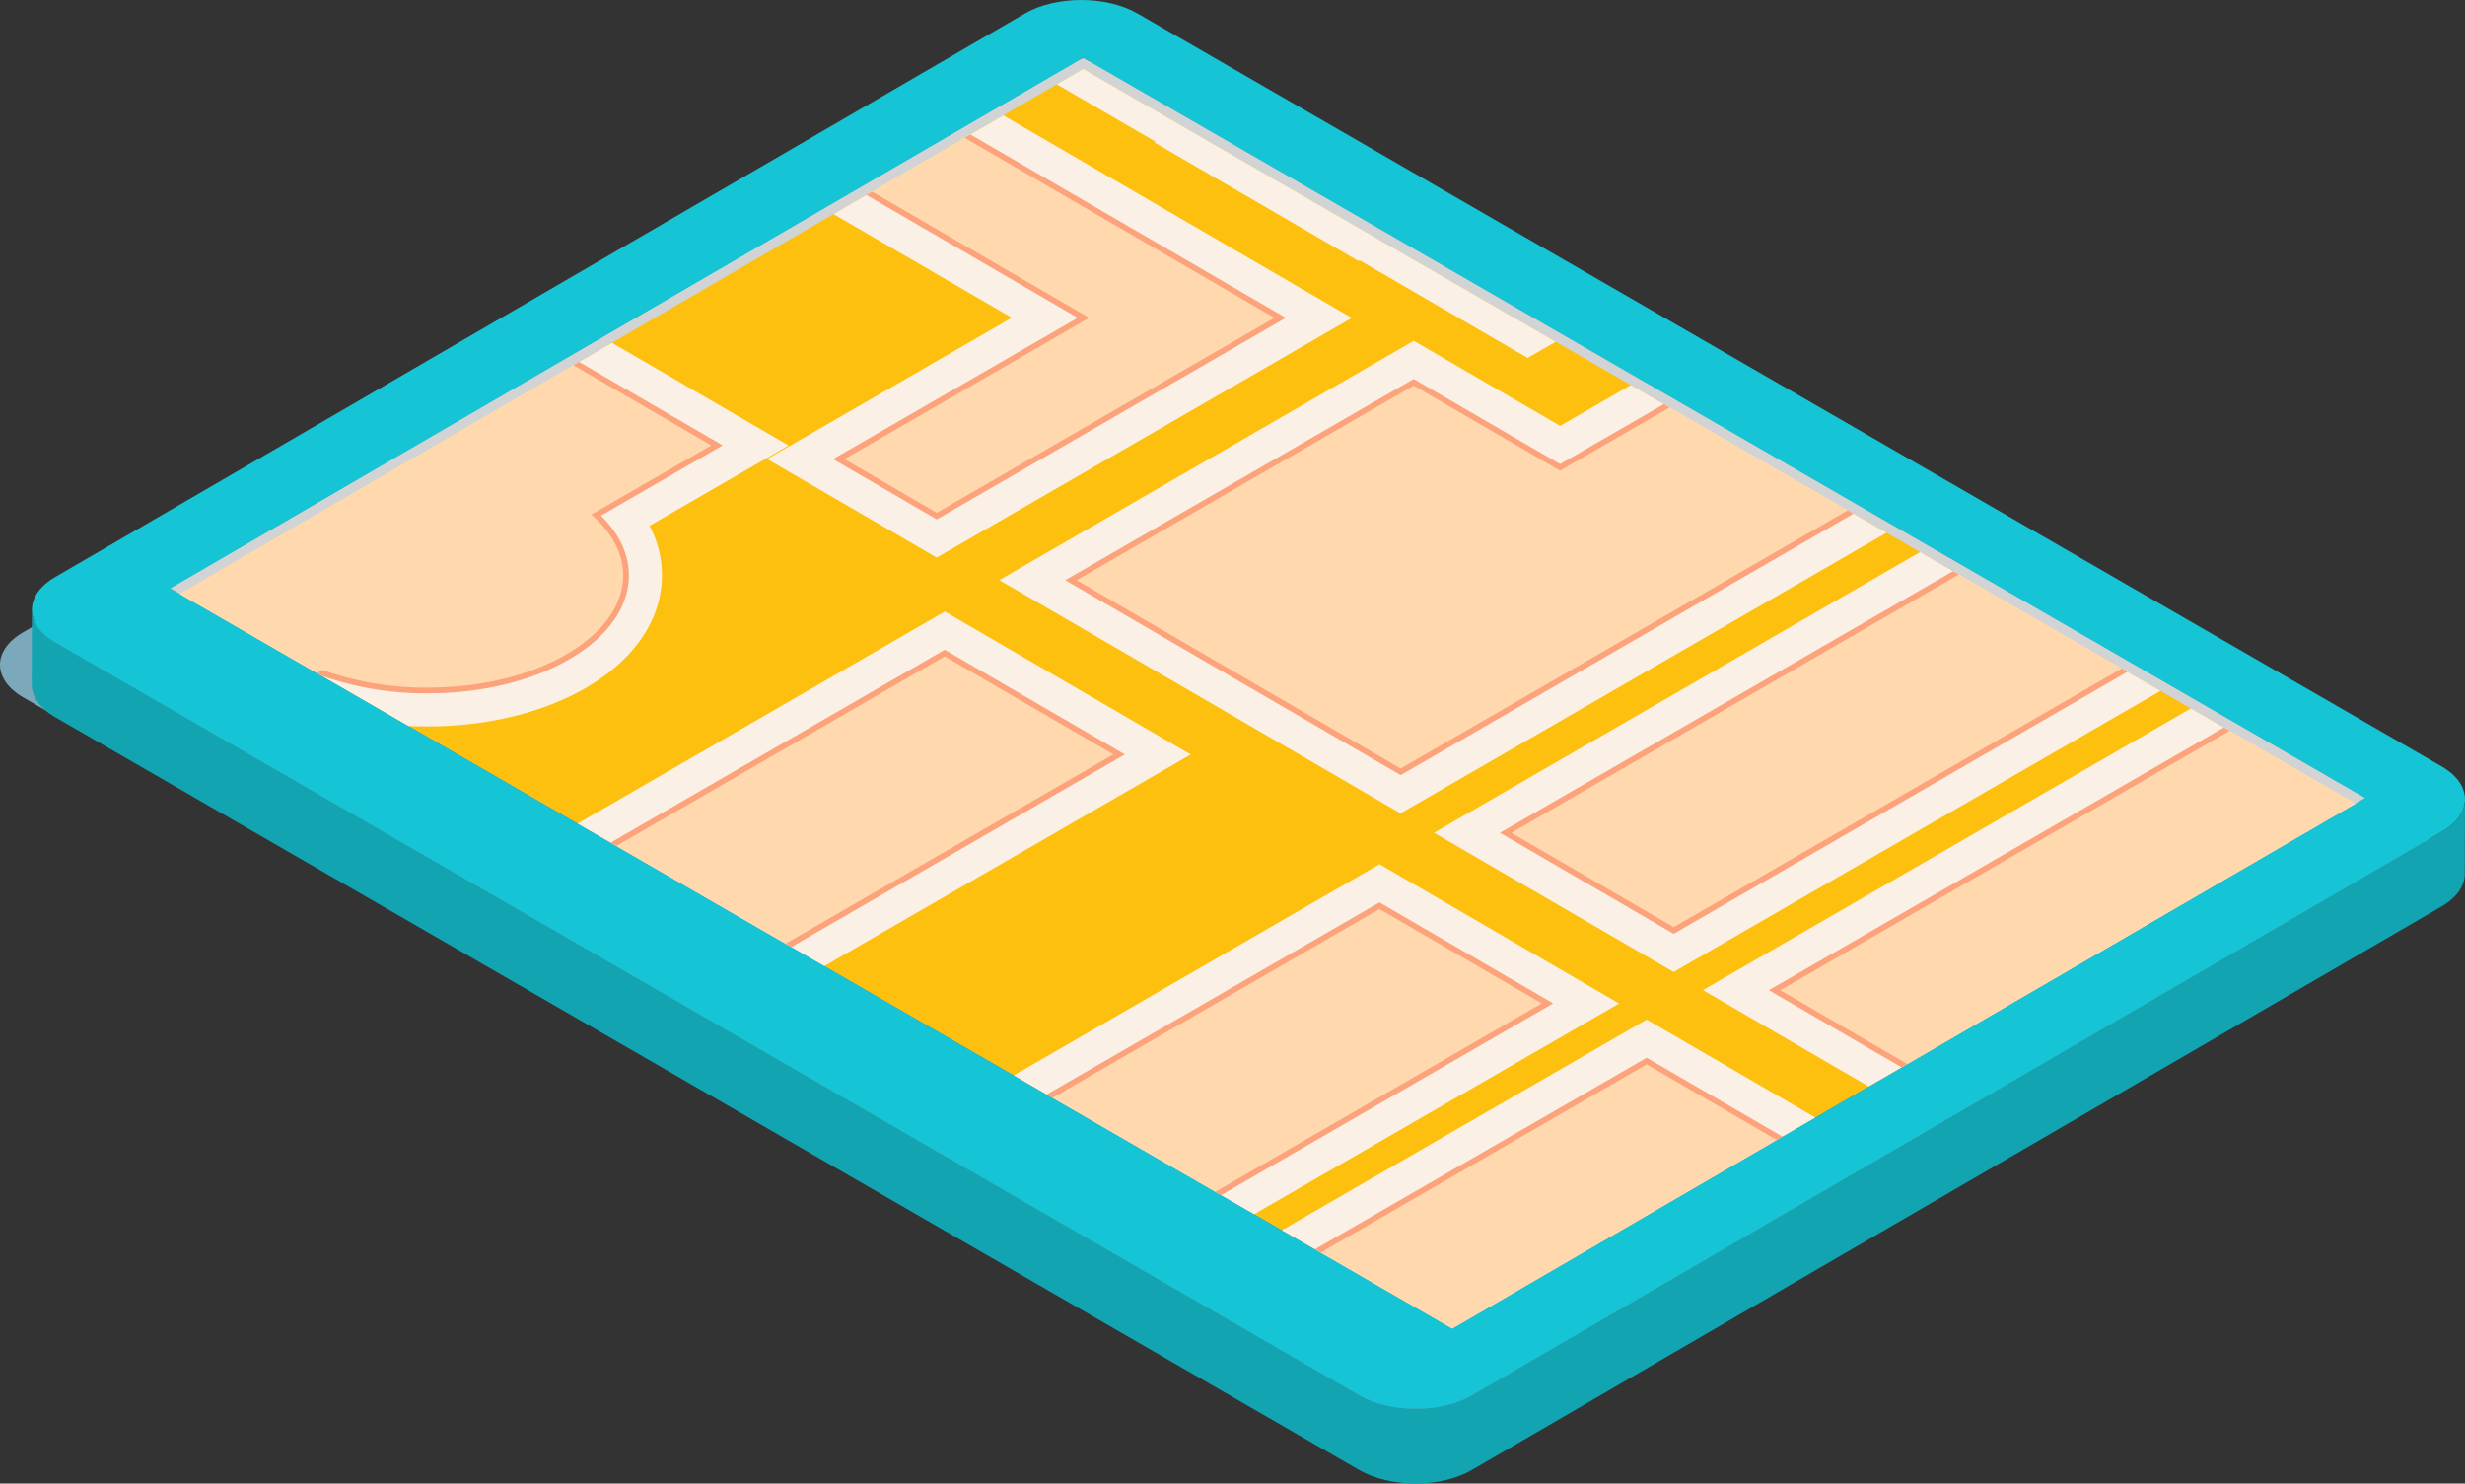<svg xmlns="http://www.w3.org/2000/svg" xmlns:xlink="http://www.w3.org/1999/xlink" width="412.442" height="248.214" viewBox="0 0 412.442 248.214">
  <rect x="0" y="0" width="412.442" height="248.214" fill="#333333" stroke="none"/>
  <defs>
    <clipPath id="clip-path">
      <path id="Trazado_851" data-name="Trazado 851" d="M3798.706,2381.193l-151.15,87.837,105.639,60.991,107.247,61.917,151.147-87.837-105.62-60.978Z" fill="none"/>
    </clipPath>
  </defs>
  <g id="Grupo_796" data-name="Grupo 796" transform="translate(-3617.462 -2369.656)">
    <path id="Trazado_815" data-name="Trazado 815" d="M4020.623,2507.1l-109.082-62.977-109.078-62.978c-5.223-3.015-13.68-3.015-18.869,0l-162.258,94.295c-5.189,3.016-5.162,7.915.061,10.928l218.16,125.958c5.224,3.013,13.681,3.013,18.869,0l162.258-94.294C4025.875,2515.014,4025.846,2510.114,4020.623,2507.1ZM3855.1,2601.166,3640.59,2477.322l152.773-88.781,107.262,61.93,107.242,61.915Z" fill="#7ba8ba"/>
    <g id="Grupo_795" data-name="Grupo 795">
      <g id="Grupo_766" data-name="Grupo 766">
        <g id="Grupo_765" data-name="Grupo 765">
          <path id="Trazado_816" data-name="Trazado 816" d="M4013.211,2503.158l-152.77,88.78-107.247-61.917-107.262-61.927,152.773-88.781,107.263,61.93Z" fill="#d1d3d4"/>
        </g>
        <path id="Trazado_817" data-name="Trazado 817" d="M3798.706,2381.193l-151.15,87.837,105.639,60.991,107.247,61.917,151.147-87.837-105.62-60.978Z" fill="#fdc00f"/>
        <path id="Trazado_818" data-name="Trazado 818" d="M4025.967,2497.871,3916.884,2434.9l-109.078-62.979c-5.223-3.014-13.68-3.014-18.868,0l-162.259,94.295c-5.189,3.017-5.162,7.916.061,10.929L3844.9,2603.1c5.223,3.012,13.68,3.012,18.868,0l162.258-94.294C4031.219,2505.786,4031.189,2500.887,4025.967,2497.871Zm-165.525,94.068-214.509-123.845,152.773-88.781,107.263,61.93,107.242,61.915Z" fill="#16c5d5"/>
        <path id="Trazado_819" data-name="Trazado 819" d="M4026.027,2508.8,3863.769,2603.1c-5.188,3.012-13.645,3.012-18.868,0L3735.82,2540.12l-109.08-62.98c-2.628-1.518-3.941-3.51-3.934-5.5q-.019,6.258-.036,12.51c-.006,1.992,1.306,3.989,3.936,5.5l109.079,62.977h0l109.081,62.975c5.222,3.019,13.677,3.019,18.868,0l162.26-94.291c2.576-1.5,3.866-3.462,3.872-5.427q.018-6.253.038-12.512C4029.894,2505.339,4028.607,2507.3,4026.027,2508.8Z" fill="#13a4b2"/>
      </g>
      <g id="Grupo_794" data-name="Grupo 794">
        <g id="Grupo_793" data-name="Grupo 793" clip-path="url(#clip-path)">
          <g id="Grupo_767" data-name="Grupo 767">
            <path id="Trazado_820" data-name="Trazado 820" d="M3810.619,2393.492l34.131,19.834.2-.116,28.114,16.338,28.509-16.459-34.133-19.834-.2.117L3846,2381.024l.2-.117-34.133-19.836-28.507,16.459,27.263,15.844Z" fill="#fbf0e5"/>
            <path id="Trazado_821" data-name="Trazado 821" d="M3848.281,2514.245l-87.305,50.407,40.1,23.3,87.3-50.4Z" fill="#fbf0e5"/>
            <path id="Trazado_822" data-name="Trazado 822" d="M3805.685,2590.642l37.093,21.555,3.009,1.742,87.3-50.4-40.1-23.3Z" fill="#fbf0e5"/>
            <path id="Trazado_823" data-name="Trazado 823" d="M3778.56,2473.729l-3.013-1.756-87.309,50.408L3729.4,2546.3l87.3-50.406Z" fill="#fbf0e5"/>
            <path id="Trazado_824" data-name="Trazado 824" d="M3745.808,2446.455l28.382,16.493,69.455-40.1-69.063-40.135-28.508,16.459,40.682,23.642Z" fill="#fbf0e5"/>
            <path id="Trazado_825" data-name="Trazado 825" d="M3715.441,2484.775c7.423-4.285,11.922-10.284,12.665-16.893a17.537,17.537,0,0,0-1.964-10.259l23.271-13.436-40.521-23.548-98.184,56.686,40.522,23.549,20.889-12.06a59.419,59.419,0,0,0,16.888,2.379C3698.884,2491.193,3708.271,2488.914,3715.441,2484.775Z" fill="#fbf0e5"/>
            <path id="Trazado_826" data-name="Trazado 826" d="M3897.491,2532.284l104.735-60.469-40.1-23.3-104.735,60.468Z" fill="#fbf0e5"/>
            <path id="Trazado_827" data-name="Trazado 827" d="M3854.008,2426.674l-69.35,40.038,64.133,37.271,3.011,1.753,104.737-60.471-42.652-24.787-35.385,20.431Z" fill="#fbf0e5"/>
            <path id="Trazado_828" data-name="Trazado 828" d="M4007.126,2474.847l-104.736,60.469,40.1,23.3,95.752-55.281,8.98-5.188Z" fill="#fbf0e5"/>
          </g>
          <g id="Grupo_792" data-name="Grupo 792">
            <g id="Grupo_769" data-name="Grupo 769">
              <g id="Grupo_768" data-name="Grupo 768">
                <path id="Trazado_829" data-name="Trazado 829" d="M3822.609,2393.508l22.152,12.873,16.508-9.531-22.151-12.872Z" fill="#ffd8ae"/>
                <path id="Trazado_830" data-name="Trazado 830" d="M3844.76,2406.936l-23.107-13.429,17.464-10.084,23.108,13.429Zm-21.194-13.426,21.2,12.317,15.551-8.978-21.2-12.317Z" fill="#fca37c"/>
              </g>
            </g>
            <g id="Grupo_771" data-name="Grupo 771">
              <g id="Grupo_770" data-name="Grupo 770">
                <path id="Trazado_831" data-name="Trazado 831" d="M3795.548,2377.548l22.153,12.873,16.507-9.531-22.152-12.873Z" fill="#ffd8ae"/>
                <path id="Trazado_832" data-name="Trazado 832" d="M3817.7,2390.975l-23.108-13.429,17.464-10.084,23.109,13.43Zm-21.2-13.426,21.2,12.318,15.55-8.978-21.2-12.318Z" fill="#fca37c"/>
              </g>
            </g>
            <g id="Grupo_773" data-name="Grupo 773">
              <g id="Grupo_772" data-name="Grupo 772">
                <path id="Trazado_833" data-name="Trazado 833" d="M3772.966,2564.669l28.115,16.338,75.3-43.476-28.116-16.34Z" fill="#ffd8ae"/>
                <path id="Trazado_834" data-name="Trazado 834" d="M3801.081,2581.56l-29.072-16.892,76.261-44.03.24.138,28.833,16.756Zm-27.158-16.89,27.159,15.783,74.347-42.923-27.16-15.785Z" fill="#fca37c"/>
              </g>
            </g>
            <g id="Grupo_775" data-name="Grupo 775">
              <g id="Grupo_774" data-name="Grupo 774">
                <path id="Trazado_835" data-name="Trazado 835" d="M3817.677,2590.658,3845.792,2607l75.3-43.478-28.115-16.338Z" fill="#ffd8ae"/>
                <path id="Trazado_836" data-name="Trazado 836" d="M3845.791,2607.55l-.241-.139-28.831-16.754,76.262-44.03,29.071,16.894Zm-27.158-16.892,27.159,15.783,74.346-42.922-27.159-15.784Z" fill="#fca37c"/>
              </g>
            </g>
            <g id="Grupo_777" data-name="Grupo 777">
              <g id="Grupo_776" data-name="Grupo 776">
                <path id="Trazado_837" data-name="Trazado 837" d="M3700.229,2522.4l29.18,16.958,75.3-43.477-29.181-16.957Z" fill="#ffd8ae"/>
                <path id="Trazado_838" data-name="Trazado 838" d="M3729.408,2539.909l-.24-.138-29.9-17.375,76.261-44.029.241.14,29.9,17.374Zm-28.222-17.51,28.224,16.4,74.346-42.924-28.225-16.4Z" fill="#fca37c"/>
              </g>
            </g>
            <g id="Grupo_782" data-name="Grupo 782">
              <g id="Grupo_779" data-name="Grupo 779">
                <g id="Grupo_778" data-name="Grupo 778">
                  <path id="Trazado_839" data-name="Trazado 839" d="M3758.065,2399.189l40.682,23.642-40.947,23.641,16.4,9.531,40.948-23.641,16.508-9.531-16.4-9.532-40.682-23.641Z" fill="#ffd8ae"/>
                  <path id="Trazado_840" data-name="Trazado 840" d="M3774.2,2456.557l-17.357-10.086,40.948-23.641-40.682-23.642,17.465-10.084,58.039,33.729Zm-15.442-10.084,15.443,8.976,56.5-32.619-56.126-32.618-15.55,8.978,40.683,23.643Z" fill="#fca37c"/>
                </g>
              </g>
              <g id="Grupo_781" data-name="Grupo 781">
                <g id="Grupo_780" data-name="Grupo 780">
                  <path id="Trazado_841" data-name="Trazado 841" d="M3622.7,2477.343l28.542,16.586,20.206-11.666c12.755,4.647,29.831,3.752,40.991-2.692s12.762-16.331,4.78-23.735l20.206-11.665-28.541-16.586Z" fill="#ffd8ae"/>
                  <path id="Trazado_842" data-name="Trazado 842" d="M3651.239,2494.483l-29.5-17.142,87.142-50.311,29.5,17.141-20.37,11.761c3.464,3.409,5.053,7.316,4.6,11.332-.543,4.819-4.071,9.338-9.935,12.722-6.342,3.662-14.748,5.678-23.669,5.678a52.49,52.49,0,0,1-17.514-2.875Zm-27.584-17.139,27.586,16.03,20.159-11.639.211.077a51.417,51.417,0,0,0,17.4,2.892c8.756,0,16.991-1.971,23.189-5.549,5.594-3.228,8.954-7.49,9.461-12,.437-3.878-1.211-7.67-4.767-10.967l-.476-.442,20.052-11.577-27.585-16.031Z" fill="#fca37c"/>
                </g>
              </g>
            </g>
            <g id="Grupo_784" data-name="Grupo 784">
              <g id="Grupo_783" data-name="Grupo 783">
                <path id="Trazado_843" data-name="Trazado 843" d="M3869.385,2509l28.116,16.34,92.734-53.542-28.115-16.339Z" fill="#ffd8ae"/>
                <path id="Trazado_844" data-name="Trazado 844" d="M3897.5,2525.894l-29.072-16.9,93.692-54.093,29.073,16.894ZM3870.343,2509l27.159,15.784,91.777-52.988-27.159-15.783Z" fill="#fca37c"/>
              </g>
            </g>
            <g id="Grupo_789" data-name="Grupo 789">
              <g id="Grupo_786" data-name="Grupo 786">
                <g id="Grupo_785" data-name="Grupo 785">
                  <path id="Trazado_845" data-name="Trazado 845" d="M3850.927,2409.73l22.151,12.873,16.507-9.531-22.15-12.873Z" fill="#ffd8ae"/>
                  <path id="Trazado_846" data-name="Trazado 846" d="M3873.077,2423.157l-23.107-13.427,17.466-10.084,23.107,13.427Zm-21.193-13.426,21.2,12.317,15.549-8.977-21.194-12.318Z" fill="#fca37c"/>
                </g>
              </g>
              <g id="Grupo_788" data-name="Grupo 788">
                <g id="Grupo_787" data-name="Grupo 787">
                  <path id="Trazado_847" data-name="Trazado 847" d="M3796.648,2466.729l55.166,32.06,57.35-33.111,35.386-20.43-30.671-17.824-35.387,20.43L3854,2433.619Z" fill="#ffd8ae"/>
                  <path id="Trazado_848" data-name="Trazado 848" d="M3851.813,2499.344l-.24-.141-55.882-32.475L3854,2433.065l24.495,14.235,35.385-20.43,31.628,18.379Zm-54.208-32.613,54.21,31.5,91.777-52.988-29.715-17.268-35.386,20.429L3854,2434.174Z" fill="#fca37c"/>
                </g>
              </g>
            </g>
            <g id="Grupo_791" data-name="Grupo 791">
              <g id="Grupo_790" data-name="Grupo 790">
                <path id="Trazado_849" data-name="Trazado 849" d="M3914.381,2535.333l28.116,16.34,92.734-53.541-28.115-16.34Z" fill="#ffd8ae"/>
                <path id="Trazado_850" data-name="Trazado 850" d="M3942.5,2552.226l-29.072-16.9,93.692-54.093,29.073,16.9-.717.414Zm-27.158-16.892,27.16,15.783,91.777-52.986-27.161-15.784Z" fill="#fca37c"/>
              </g>
            </g>
          </g>
        </g>
      </g>
    </g>
  </g>
</svg>
